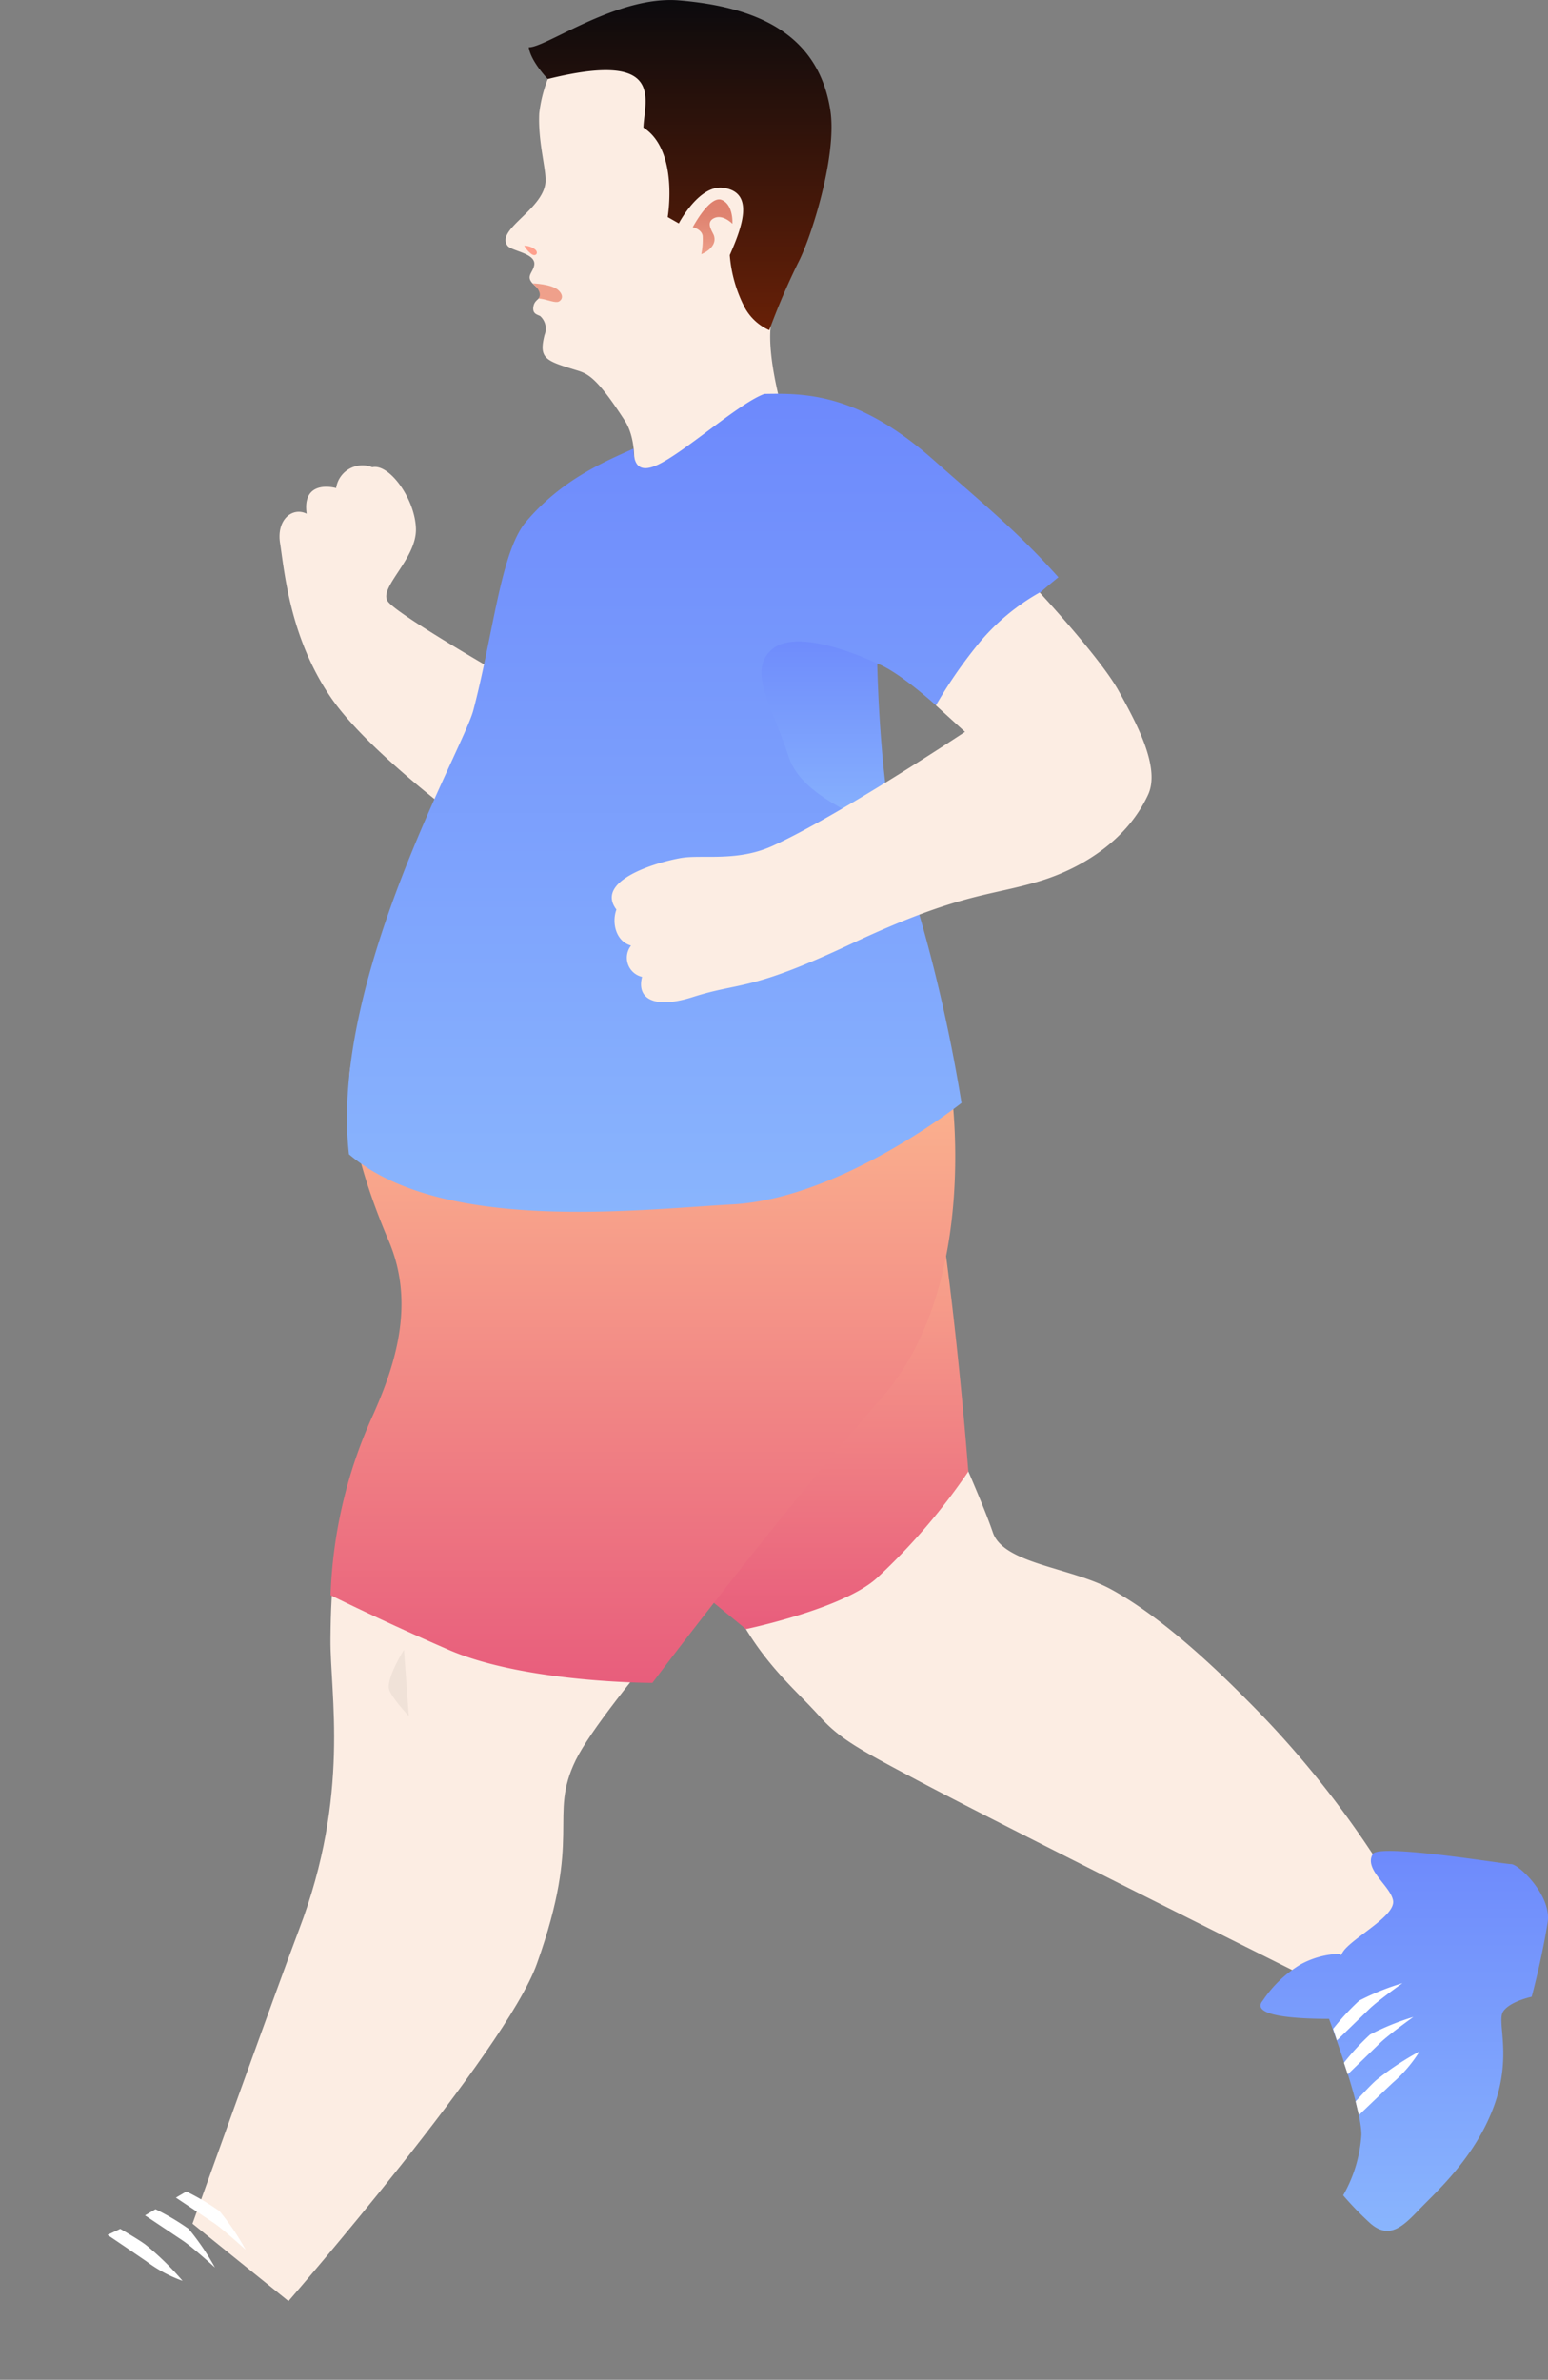 <svg id="man-bold" xmlns="http://www.w3.org/2000/svg" xmlns:xlink="http://www.w3.org/1999/xlink" width="165.943" height="255" viewBox="0 0 165.943 255">
  <rect x="0" y="0" width="165.943" height="255" fill="#808080" stroke="none"/>
  <defs>
    <linearGradient id="linear-gradient" x1="-8.567" x2="-8.567" y2="1" gradientUnits="objectBoundingBox">
      <stop offset="0" stop-color="#0a0a0d"/>
      <stop offset="1" stop-color="#682007"/>
    </linearGradient>
    <linearGradient id="linear-gradient-2" x1="0.5" x2="0.5" y2="1" gradientUnits="objectBoundingBox">
      <stop offset="0" stop-color="#fdbb90"/>
      <stop offset="1" stop-color="#e85d7c"/>
    </linearGradient>
    <linearGradient id="linear-gradient-3" x1="-3.775" x2="-3.775" xlink:href="#linear-gradient-2"/>
    <linearGradient id="linear-gradient-4" x1="-3.422" x2="-3.422" y2="1" gradientUnits="objectBoundingBox">
      <stop offset="0" stop-color="#6d89fc"/>
      <stop offset="1" stop-color="#8ab6fd"/>
    </linearGradient>
    <linearGradient id="linear-gradient-5" x1="0.5" y1="0" x2="0.5" y2="1" xlink:href="#linear-gradient-4"/>
    <linearGradient id="linear-gradient-8" x1="-70.272" y1="1" x2="-70.272" gradientUnits="objectBoundingBox">
      <stop offset="0" stop-color="#efa08b"/>
      <stop offset="0.278" stop-color="#e6917d"/>
      <stop offset="0.658" stop-color="#df8370"/>
      <stop offset="0.995" stop-color="#dd7f6c"/>
    </linearGradient>
    <linearGradient id="linear-gradient-9" x1="-83.222" y1="0.5" x2="-84.223" y2="0.5" gradientUnits="objectBoundingBox">
      <stop offset="0" stop-color="#efa08b"/>
      <stop offset="0.156" stop-color="#ea9884"/>
      <stop offset="0.649" stop-color="#e08572"/>
      <stop offset="0.995" stop-color="#dd7f6c"/>
    </linearGradient>
  </defs>
  <path id="Path_940" data-name="Path 940" d="M204.392,236.22c1.809-.434,4.613,3.406,4.681,6.615s-3.975,6.25-3.036,7.729,14.442,9.156,14.442,9.156l-3.468,16.568s-12.579-8.829-17.1-15.457c-4.38-6.426-4.942-13.555-5.4-16.471-.4-2.543,1.339-3.911,2.851-3.155-.455-3.15,2.029-3.048,3.155-2.749A2.854,2.854,0,0,1,204.392,236.22Z" transform="translate(-164.487 -186.157)" fill="#fcede3"/>
  <path id="Path_941" data-name="Path 941" d="M210.984,246.57c.939-3.965,1.773-9.043,1.773-9.043s-9.649-24.089-21.579-20.273a5.911,5.911,0,0,0-4.231,3.667,14.774,14.774,0,0,0-.917,3.69c-.14,2.968.711,5.81.68,7.206-.066,3.039-5.4,5.193-4.079,6.969.434.578,3.032.8,2.868,2.036-.121.9-1.071,1.249.031,2.2.261.273.749.533.659,1.014-.095.507-.649.548-.777,1.233-.156.839.415.877.725,1.057a1.813,1.813,0,0,1,.465,2.015c-.63,2.52.064,2.759,3.344,3.759,1.223.372,2.157.626,5.255,5.423,1.472,2.28.915,5.883.915,5.883l16.642-4.66S210.048,250.533,210.984,246.57Z" transform="translate(-128.227 -212.454)" fill="#fcede3"/>
  <path id="Path_942" data-name="Path 942" d="M182.512,223.46s-1.844-1.906-2.036-3.4c1.809.066,9.491-5.587,16.12-5.025,8.057.68,14.881,3.4,16.2,11.749.768,4.84-2.057,13.743-3.461,16.388a75.288,75.288,0,0,0-3.079,7.2,5.54,5.54,0,0,1-2.6-2.368,14.65,14.65,0,0,1-1.635-5.677c1.342-3.055,2.7-6.746-.7-7.21-2.593-.353-4.762,3.814-4.762,3.814l-1.192-.68s1.223-7.146-2.6-9.588C192.847,225.788,195.25,220.306,182.512,223.46Z" transform="translate(-123.792 -214.992)" fill="url(#linear-gradient)"/>
  <path id="Path_943" data-name="Path 943" d="M154.573,290.744s2.783,13.2,7.582,21.107c2.686,4.421,5.717,6.907,7.867,9.322s4.217,3.532,10.472,6.857c10.507,5.584,47.481,23.975,47.481,23.975l4.752-10.541a104.194,104.194,0,0,0-16.841-21.987c-5.942-6.018-10.775-9.818-14.627-11.908-4.307-2.337-11.5-2.712-12.636-6.08-2.15-6.376-13.238-29.794-13.238-29.794Z" transform="translate(-82.193 -137.292)" fill="#fcede3"/>
  <path id="Path_944" data-name="Path 944" d="M174.287,305.743l14.1,11.553s10.488-2.178,14.075-5.5a66.88,66.88,0,0,0,9.77-11.387s-1.382-18.474-3.788-32.466C196.741,264.392,174.287,305.743,174.287,305.743Z" transform="translate(-108.428 -142.736)" fill="url(#linear-gradient-2)"/>
  <path id="Path_945" data-name="Path 945" d="M212.563,277.844s-8.7,5.293-11.135,10.614c-2.638,5.774-2.932,9.924-2.989,16.033-.054,5.93,2.152,16.649-3.385,31.174-2.1,5.506-11.408,31.475-11.408,31.475l10.289,8.294s23.269-26.751,26.628-36.142c4.956-13.859,1.176-15.7,4.167-21.821s19.906-24.821,19.906-24.821S215.891,286.237,212.563,277.844Z" transform="translate(-163.011 -128.869)" fill="#fcede3"/>
  <path id="Path_946" data-name="Path 946" d="M180.725,261.709s-3.539.87-3.79,4.229c-.308,4.077.756,9.943,4.2,18.021,2.937,6.9.566,13.684-1.941,19.187a50.554,50.554,0,0,0-4.3,18.761s5.5,2.742,12.636,5.843c8.2,3.565,21.861,3.555,21.861,3.555s12.83-17.085,24.591-30.553c10.773-12.335,7.362-33.686,7.362-33.686Z" transform="translate(-139.457 -150.978)" fill="url(#linear-gradient-3)"/>
  <path id="Path_947" data-name="Path 947" d="M200.936,238.672c-3.183,1.424-7.729,3.34-11.536,7.841-2.721,3.216-3.484,12-5.646,20.209-1.1,4.167-15.438,29-13.326,47.559,9.934,8.478,30.875,5.928,41.107,5.371,11.685-.635,24.556-10.872,24.556-10.872a170.867,170.867,0,0,0-7.175-28.555c-1.792-5.338-2.835-16.58-1.861-18.526,2.318.853,6.3,4.48,6.3,4.48a73.651,73.651,0,0,1,13.124-13.726c-4.33-4.833-7.509-7.383-13.423-12.605-7.974-7.042-13.556-7.13-18.1-7.037-2.773,1.012-8.751,6.435-11.586,7.661C201.358,241.338,200.936,240.137,200.936,238.672Z" transform="translate(-133.019 -190.599)" fill="url(#linear-gradient-4)"/>
  <path id="Path_948" data-name="Path 948" d="M190.037,246.357s-8.218-4.032-11.221-1.569c-2.8,2.3-.014,6.127,1.714,11.515,1.59,4.966,9.467,6.627,11.368,9.218C190.232,257.715,190.037,246.357,190.037,246.357Z" transform="translate(-96 -175.257)" fill="url(#linear-gradient-5)"/>
  <path id="Path_949" data-name="Path 949" d="M220.366,252.38c-1.927-3.52-8.5-10.6-8.5-10.6a23.3,23.3,0,0,0-6.364,5.253,49.737,49.737,0,0,0-4.76,6.845l3.119,2.835s-13.541,8.993-20.636,12.221c-3.807,1.73-7.571.905-9.81,1.294-2.854.5-9.244,2.475-6.921,5.525-.512,1.38-.09,3.392,1.567,3.861a2.106,2.106,0,0,0,1.185,3.354c-.619,2.375,1.353,3.463,5.426,2.162,5.2-1.662,5.992-.533,16.966-5.693,11.685-5.494,14.833-5.091,20.228-6.729,3.987-1.206,9.18-4.008,11.617-9.249C224.877,260.465,222.082,255.508,220.366,252.38Z" transform="translate(-100.415 -178.293)" fill="#fcede3"/>
  <g id="Group_916" data-name="Group 916" transform="translate(0 226.679)">
    <path id="Path_950" data-name="Path 950" d="M240.335,319.44c-1.787-.668-3.363,2.043-4.852,2.7s-4.468-2.977-6.286-3.97a3.618,3.618,0,0,0-.638-.235l.1-.206a9.3,9.3,0,0,0-1.986-3.823,12.872,12.872,0,0,0-4.631-3.143c-2.022-1.083-1.074,4.375-.427,7.348-2.017,1.28-8.746,5.454-11.42,6.013a14.935,14.935,0,0,1-6.748-.545,34.081,34.081,0,0,0-2.316,3.472c-1.325,2.387.446,3.525,2.6,4.847s6.615,4.632,12.406,5.459,8.983-1.654,10.2-1.157,2.174,2.645,2.174,2.645,3.882.22,8.139,0c2.9-.149,5.459-4.328,5.293-5.141S241.584,319.907,240.335,319.44Z" transform="translate(-200.672 -310.627)" fill="url(#linear-gradient-5)"/>
    <path id="Path_952" data-name="Path 952" d="M209.825,316.4s1.579,1.055,4.143,2.811a14.633,14.633,0,0,0,3.906,2.11,30.84,30.84,0,0,0-3.906-3.826c-.64-.51-2.776-1.742-2.776-1.742Z" transform="translate(-198.302 -303.605)" fill="#fff"/>
    <path id="Path_953" data-name="Path 953" d="M208.362,315.524s3.017,2.017,4.025,2.688c1.086.725,3.468,2.894,3.468,2.894a26.975,26.975,0,0,0-2.821-4.141,25.773,25.773,0,0,0-3.548-2.1Z" transform="translate(-192.814 -304.82)" fill="#fff"/>
    <path id="Path_954" data-name="Path 954" d="M206.972,314.722s3.017,2.015,4.025,2.685c1.086.725,3.453,2.9,3.453,2.9a26.6,26.6,0,0,0-2.806-4.143,25.694,25.694,0,0,0-3.551-2.1Z" transform="translate(-188.115 -305.919)" fill="#fff"/>
  </g>
  <g id="Group_917" data-name="Group 917" transform="translate(135.125 198.333)">
    <path id="Path_955" data-name="Path 955" d="M174.937,300.079c-.83-.009-14.158-2.23-14.833-1.081-.969,1.645,1.837,3.354,2.171,4.949s-3.852,3.738-5.205,5.309a3.272,3.272,0,0,0-.365.574l-.18-.14a9.3,9.3,0,0,0-4.157,1.135,12.853,12.853,0,0,0-4.046,3.866c-1.489,1.749,4.048,1.97,7.092,1.965.825,2.242,3.489,9.7,3.472,12.43a14.971,14.971,0,0,1-1.955,6.485,34.022,34.022,0,0,0,2.906,2.994c2.053,1.8,3.539.308,5.286-1.517s5.923-5.492,7.95-10.977.277-9.13,1.017-10.213,3.046-1.564,3.046-1.564,1.033-3.75,1.714-7.957C179.313,303.468,175.767,300.088,174.937,300.079Z" transform="translate(-148.072 -298.668)" fill="url(#linear-gradient-5)"/>
    <path id="Path_957" data-name="Path 957" d="M154.229,314.561s1.363-1.32,3.619-3.456a14.734,14.734,0,0,0,2.887-3.375,30.747,30.747,0,0,0-4.563,3.013c-.635.519-2.292,2.347-2.292,2.347Z" transform="translate(-143.686 -286.25)" fill="#fff"/>
    <path id="Path_958" data-name="Path 958" d="M154.57,312.321l3.475-3.368c.936-.91,3.56-2.78,3.56-2.78a26.928,26.928,0,0,0-4.643,1.884,25.873,25.873,0,0,0-2.8,3.027Z" transform="translate(-145.221 -288.383)" fill="#fff"/>
    <path id="Path_959" data-name="Path 959" d="M155.061,310.779l3.475-3.368c.936-.908,3.558-2.766,3.558-2.766a26.746,26.746,0,0,0-4.641,1.87,25.849,25.849,0,0,0-2.8,3.029Z" transform="translate(-146.873 -290.477)" fill="#fff"/>
  </g>
  <path id="Path_961" data-name="Path 961" d="M184.956,226.988s1.827-3.446,3.105-2.927,1.147,2.56,1.147,2.56-1.017-1.069-1.977-.6-.123,1.47,0,1.875c.4,1.318-1.36,1.984-1.36,1.984a7.765,7.765,0,0,0,.147-1.984C185.89,227.175,184.956,226.988,184.956,226.988Z" transform="translate(-110.695 -202.639)" fill="url(#linear-gradient-8)"/>
  <path id="Path_962" data-name="Path 962" d="M201.222,289.571s-1.858,2.977-1.607,4.183c.185.886,2.131,2.927,2.131,2.927Z" transform="translate(-157.919 -112.8)" opacity="0.05"/>
  <path id="Path_968" data-name="Path 968" d="M193.8,226.1a2.969,2.969,0,0,0,.666.806c.51.469.936,0,.51-.4A1.951,1.951,0,0,0,193.8,226.1Z" transform="translate(-137.602 -199.769)" fill="#ffa08d"/>
  <path id="Path_972" data-name="Path 972" d="M193.314,229.424c.761.043,1.524.431,2.038.372.268-.033.837-.514.126-1.225s-2.811-.768-2.811-.768S193.838,228.689,193.314,229.424Z" transform="translate(-135.58 -197.439)" fill="url(#linear-gradient-9)"/>
</svg>
